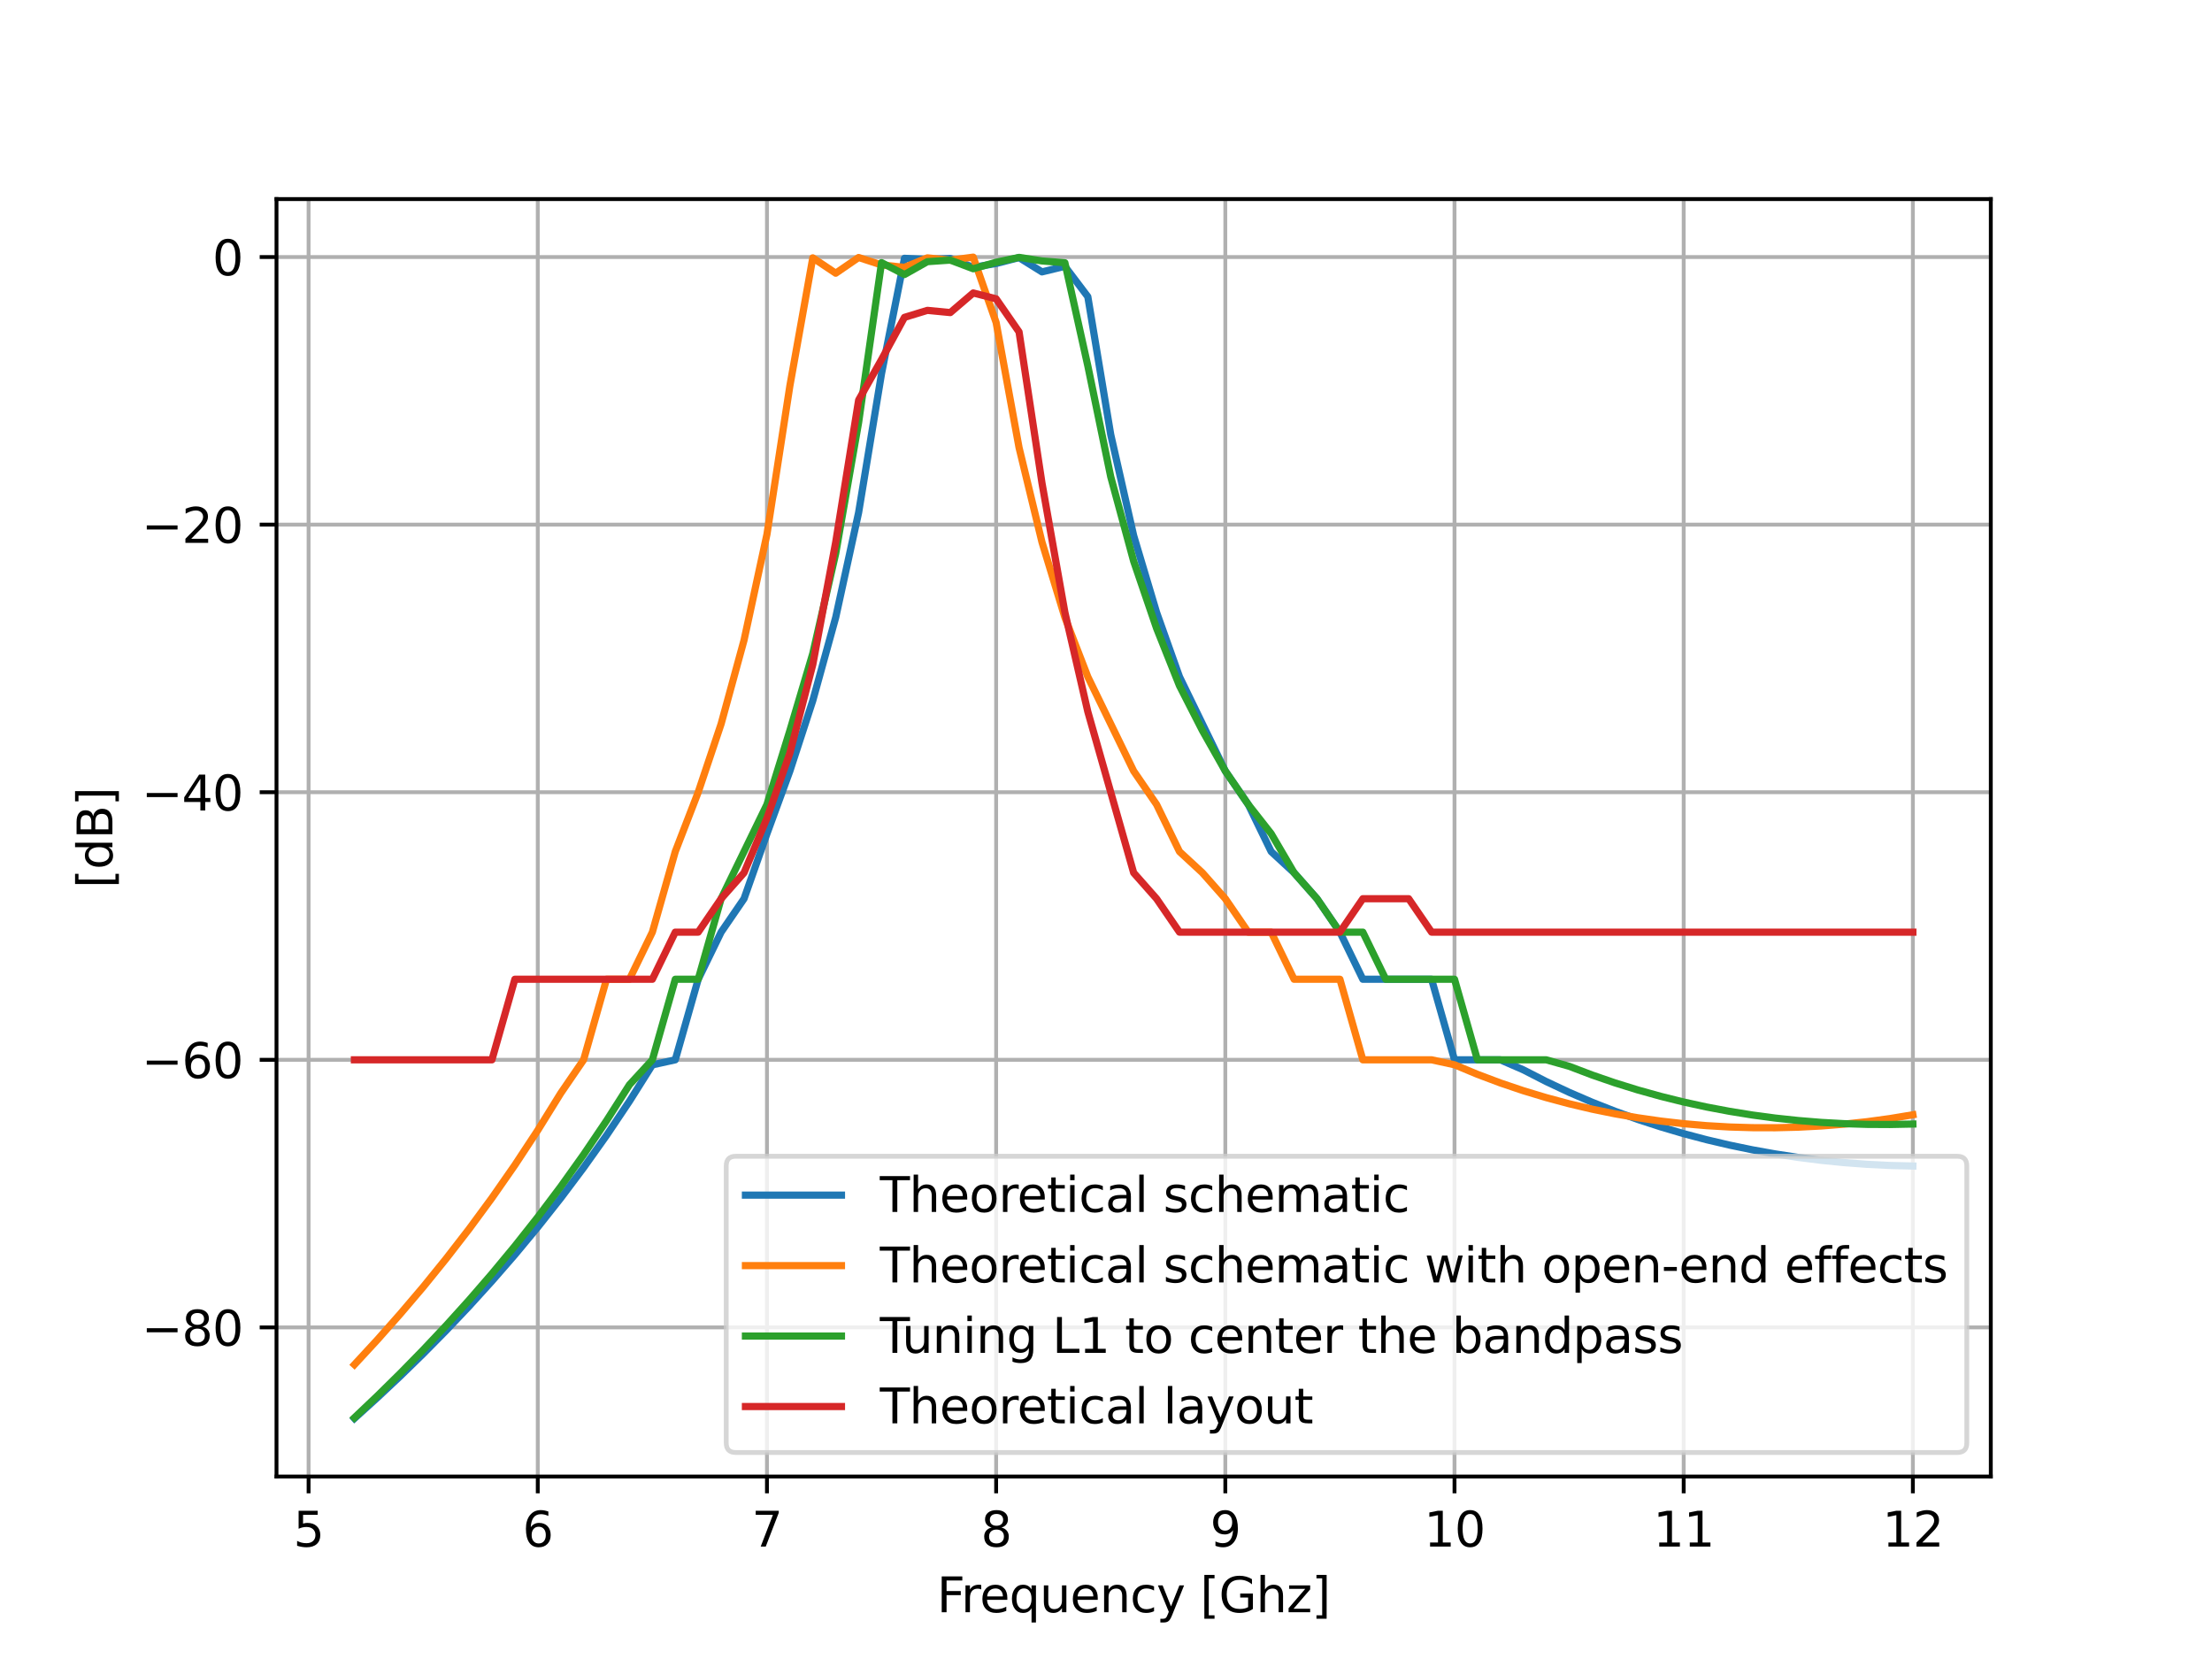 <?xml version="1.0" encoding="utf-8" standalone="no"?>
<!DOCTYPE svg PUBLIC "-//W3C//DTD SVG 1.1//EN"
  "http://www.w3.org/Graphics/SVG/1.1/DTD/svg11.dtd">
<svg height="345.6pt" version="1.1" viewBox="0 0 460.8 345.6" width="460.8pt" xmlns="http://www.w3.org/2000/svg" xmlns:xlink="http://www.w3.org/1999/xlink">
 <defs>
  <style type="text/css">*{stroke-linecap:butt;stroke-linejoin:round;}</style>
 </defs>
 <g id="figure_1">
  <g id="patch_1">
   <path d="M 0 345.6 
L 460.8 345.6 
L 460.8 0 
L 0 0 
z
" style="fill:#ffffff;"/>
  </g>
  <g id="axes_1">
   <g id="patch_2">
    <path d="M 57.6 307.584 
L 414.72 307.584 
L 414.72 41.472 
L 57.6 41.472 
z
" style="fill:#ffffff;"/>
   </g>
   <g id="matplotlib.axis_1">
    <g id="xtick_1">
     <g id="line2d_1">
      <path clip-path="url(#p3e8e9676e5)" d="M 64.284 307.584 
L 64.284 41.472 
" style="fill:none;stroke:#b0b0b0;stroke-linecap:square;stroke-width:0.8;"/>
     </g>
     <g id="line2d_2">
      <defs>
       <path d="M 0 0 
L 0 3.5 
" id="m221ea3f1b0" style="stroke:#000000;stroke-width:0.8;"/>
      </defs>
      <g>
       <use style="stroke:#000000;stroke-width:0.8;" x="64.284" xlink:href="#m221ea3f1b0" y="307.584"/>
      </g>
     </g>
     <g id="text_1">
      <!-- 5 -->
      <g transform="translate(61.103 322.182)scale(0.1 -0.1)">
       <defs>
        <path d="M 691 4666 
L 3169 4666 
L 3169 4134 
L 1269 4134 
L 1269 2991 
Q 1406 3038 1543 3061 
Q 1681 3084 1819 3084 
Q 2600 3084 3056 2656 
Q 3513 2228 3513 1497 
Q 3513 744 3044 326 
Q 2575 -91 1722 -91 
Q 1428 -91 1123 -41 
Q 819 9 494 109 
L 494 744 
Q 775 591 1075 516 
Q 1375 441 1709 441 
Q 2250 441 2565 725 
Q 2881 1009 2881 1497 
Q 2881 1984 2565 2268 
Q 2250 2553 1709 2553 
Q 1456 2553 1204 2497 
Q 953 2441 691 2322 
L 691 4666 
z
" id="DejaVuSans-35" transform="scale(0.016)"/>
       </defs>
       <use xlink:href="#DejaVuSans-35"/>
      </g>
     </g>
    </g>
    <g id="xtick_2">
     <g id="line2d_3">
      <path clip-path="url(#p3e8e9676e5)" d="M 112.027 307.584 
L 112.027 41.472 
" style="fill:none;stroke:#b0b0b0;stroke-linecap:square;stroke-width:0.8;"/>
     </g>
     <g id="line2d_4">
      <g>
       <use style="stroke:#000000;stroke-width:0.8;" x="112.027" xlink:href="#m221ea3f1b0" y="307.584"/>
      </g>
     </g>
     <g id="text_2">
      <!-- 6 -->
      <g transform="translate(108.846 322.182)scale(0.1 -0.1)">
       <defs>
        <path d="M 2113 2584 
Q 1688 2584 1439 2293 
Q 1191 2003 1191 1497 
Q 1191 994 1439 701 
Q 1688 409 2113 409 
Q 2538 409 2786 701 
Q 3034 994 3034 1497 
Q 3034 2003 2786 2293 
Q 2538 2584 2113 2584 
z
M 3366 4563 
L 3366 3988 
Q 3128 4100 2886 4159 
Q 2644 4219 2406 4219 
Q 1781 4219 1451 3797 
Q 1122 3375 1075 2522 
Q 1259 2794 1537 2939 
Q 1816 3084 2150 3084 
Q 2853 3084 3261 2657 
Q 3669 2231 3669 1497 
Q 3669 778 3244 343 
Q 2819 -91 2113 -91 
Q 1303 -91 875 529 
Q 447 1150 447 2328 
Q 447 3434 972 4092 
Q 1497 4750 2381 4750 
Q 2619 4750 2861 4703 
Q 3103 4656 3366 4563 
z
" id="DejaVuSans-36" transform="scale(0.016)"/>
       </defs>
       <use xlink:href="#DejaVuSans-36"/>
      </g>
     </g>
    </g>
    <g id="xtick_3">
     <g id="line2d_5">
      <path clip-path="url(#p3e8e9676e5)" d="M 159.771 307.584 
L 159.771 41.472 
" style="fill:none;stroke:#b0b0b0;stroke-linecap:square;stroke-width:0.8;"/>
     </g>
     <g id="line2d_6">
      <g>
       <use style="stroke:#000000;stroke-width:0.8;" x="159.771" xlink:href="#m221ea3f1b0" y="307.584"/>
      </g>
     </g>
     <g id="text_3">
      <!-- 7 -->
      <g transform="translate(156.589 322.182)scale(0.1 -0.1)">
       <defs>
        <path d="M 525 4666 
L 3525 4666 
L 3525 4397 
L 1831 0 
L 1172 0 
L 2766 4134 
L 525 4134 
L 525 4666 
z
" id="DejaVuSans-37" transform="scale(0.016)"/>
       </defs>
       <use xlink:href="#DejaVuSans-37"/>
      </g>
     </g>
    </g>
    <g id="xtick_4">
     <g id="line2d_7">
      <path clip-path="url(#p3e8e9676e5)" d="M 207.514 307.584 
L 207.514 41.472 
" style="fill:none;stroke:#b0b0b0;stroke-linecap:square;stroke-width:0.8;"/>
     </g>
     <g id="line2d_8">
      <g>
       <use style="stroke:#000000;stroke-width:0.8;" x="207.514" xlink:href="#m221ea3f1b0" y="307.584"/>
      </g>
     </g>
     <g id="text_4">
      <!-- 8 -->
      <g transform="translate(204.333 322.182)scale(0.1 -0.1)">
       <defs>
        <path d="M 2034 2216 
Q 1584 2216 1326 1975 
Q 1069 1734 1069 1313 
Q 1069 891 1326 650 
Q 1584 409 2034 409 
Q 2484 409 2743 651 
Q 3003 894 3003 1313 
Q 3003 1734 2745 1975 
Q 2488 2216 2034 2216 
z
M 1403 2484 
Q 997 2584 770 2862 
Q 544 3141 544 3541 
Q 544 4100 942 4425 
Q 1341 4750 2034 4750 
Q 2731 4750 3128 4425 
Q 3525 4100 3525 3541 
Q 3525 3141 3298 2862 
Q 3072 2584 2669 2484 
Q 3125 2378 3379 2068 
Q 3634 1759 3634 1313 
Q 3634 634 3220 271 
Q 2806 -91 2034 -91 
Q 1263 -91 848 271 
Q 434 634 434 1313 
Q 434 1759 690 2068 
Q 947 2378 1403 2484 
z
M 1172 3481 
Q 1172 3119 1398 2916 
Q 1625 2713 2034 2713 
Q 2441 2713 2670 2916 
Q 2900 3119 2900 3481 
Q 2900 3844 2670 4047 
Q 2441 4250 2034 4250 
Q 1625 4250 1398 4047 
Q 1172 3844 1172 3481 
z
" id="DejaVuSans-38" transform="scale(0.016)"/>
       </defs>
       <use xlink:href="#DejaVuSans-38"/>
      </g>
     </g>
    </g>
    <g id="xtick_5">
     <g id="line2d_9">
      <path clip-path="url(#p3e8e9676e5)" d="M 255.257 307.584 
L 255.257 41.472 
" style="fill:none;stroke:#b0b0b0;stroke-linecap:square;stroke-width:0.8;"/>
     </g>
     <g id="line2d_10">
      <g>
       <use style="stroke:#000000;stroke-width:0.8;" x="255.257" xlink:href="#m221ea3f1b0" y="307.584"/>
      </g>
     </g>
     <g id="text_5">
      <!-- 9 -->
      <g transform="translate(252.076 322.182)scale(0.1 -0.1)">
       <defs>
        <path d="M 703 97 
L 703 672 
Q 941 559 1184 500 
Q 1428 441 1663 441 
Q 2288 441 2617 861 
Q 2947 1281 2994 2138 
Q 2813 1869 2534 1725 
Q 2256 1581 1919 1581 
Q 1219 1581 811 2004 
Q 403 2428 403 3163 
Q 403 3881 828 4315 
Q 1253 4750 1959 4750 
Q 2769 4750 3195 4129 
Q 3622 3509 3622 2328 
Q 3622 1225 3098 567 
Q 2575 -91 1691 -91 
Q 1453 -91 1209 -44 
Q 966 3 703 97 
z
M 1959 2075 
Q 2384 2075 2632 2365 
Q 2881 2656 2881 3163 
Q 2881 3666 2632 3958 
Q 2384 4250 1959 4250 
Q 1534 4250 1286 3958 
Q 1038 3666 1038 3163 
Q 1038 2656 1286 2365 
Q 1534 2075 1959 2075 
z
" id="DejaVuSans-39" transform="scale(0.016)"/>
       </defs>
       <use xlink:href="#DejaVuSans-39"/>
      </g>
     </g>
    </g>
    <g id="xtick_6">
     <g id="line2d_11">
      <path clip-path="url(#p3e8e9676e5)" d="M 303.001 307.584 
L 303.001 41.472 
" style="fill:none;stroke:#b0b0b0;stroke-linecap:square;stroke-width:0.8;"/>
     </g>
     <g id="line2d_12">
      <g>
       <use style="stroke:#000000;stroke-width:0.8;" x="303.001" xlink:href="#m221ea3f1b0" y="307.584"/>
      </g>
     </g>
     <g id="text_6">
      <!-- 10 -->
      <g transform="translate(296.638 322.182)scale(0.1 -0.1)">
       <defs>
        <path d="M 794 531 
L 1825 531 
L 1825 4091 
L 703 3866 
L 703 4441 
L 1819 4666 
L 2450 4666 
L 2450 531 
L 3481 531 
L 3481 0 
L 794 0 
L 794 531 
z
" id="DejaVuSans-31" transform="scale(0.016)"/>
        <path d="M 2034 4250 
Q 1547 4250 1301 3770 
Q 1056 3291 1056 2328 
Q 1056 1369 1301 889 
Q 1547 409 2034 409 
Q 2525 409 2770 889 
Q 3016 1369 3016 2328 
Q 3016 3291 2770 3770 
Q 2525 4250 2034 4250 
z
M 2034 4750 
Q 2819 4750 3233 4129 
Q 3647 3509 3647 2328 
Q 3647 1150 3233 529 
Q 2819 -91 2034 -91 
Q 1250 -91 836 529 
Q 422 1150 422 2328 
Q 422 3509 836 4129 
Q 1250 4750 2034 4750 
z
" id="DejaVuSans-30" transform="scale(0.016)"/>
       </defs>
       <use xlink:href="#DejaVuSans-31"/>
       <use x="63.623" xlink:href="#DejaVuSans-30"/>
      </g>
     </g>
    </g>
    <g id="xtick_7">
     <g id="line2d_13">
      <path clip-path="url(#p3e8e9676e5)" d="M 350.744 307.584 
L 350.744 41.472 
" style="fill:none;stroke:#b0b0b0;stroke-linecap:square;stroke-width:0.8;"/>
     </g>
     <g id="line2d_14">
      <g>
       <use style="stroke:#000000;stroke-width:0.8;" x="350.744" xlink:href="#m221ea3f1b0" y="307.584"/>
      </g>
     </g>
     <g id="text_7">
      <!-- 11 -->
      <g transform="translate(344.381 322.182)scale(0.1 -0.1)">
       <use xlink:href="#DejaVuSans-31"/>
       <use x="63.623" xlink:href="#DejaVuSans-31"/>
      </g>
     </g>
    </g>
    <g id="xtick_8">
     <g id="line2d_15">
      <path clip-path="url(#p3e8e9676e5)" d="M 398.487 307.584 
L 398.487 41.472 
" style="fill:none;stroke:#b0b0b0;stroke-linecap:square;stroke-width:0.8;"/>
     </g>
     <g id="line2d_16">
      <g>
       <use style="stroke:#000000;stroke-width:0.8;" x="398.487" xlink:href="#m221ea3f1b0" y="307.584"/>
      </g>
     </g>
     <g id="text_8">
      <!-- 12 -->
      <g transform="translate(392.125 322.182)scale(0.1 -0.1)">
       <defs>
        <path d="M 1228 531 
L 3431 531 
L 3431 0 
L 469 0 
L 469 531 
Q 828 903 1448 1529 
Q 2069 2156 2228 2338 
Q 2531 2678 2651 2914 
Q 2772 3150 2772 3378 
Q 2772 3750 2511 3984 
Q 2250 4219 1831 4219 
Q 1534 4219 1204 4116 
Q 875 4013 500 3803 
L 500 4441 
Q 881 4594 1212 4672 
Q 1544 4750 1819 4750 
Q 2544 4750 2975 4387 
Q 3406 4025 3406 3419 
Q 3406 3131 3298 2873 
Q 3191 2616 2906 2266 
Q 2828 2175 2409 1742 
Q 1991 1309 1228 531 
z
" id="DejaVuSans-32" transform="scale(0.016)"/>
       </defs>
       <use xlink:href="#DejaVuSans-31"/>
       <use x="63.623" xlink:href="#DejaVuSans-32"/>
      </g>
     </g>
    </g>
    <g id="text_9">
     <!-- Frequency [Ghz] -->
     <g transform="translate(195.173 335.861)scale(0.1 -0.1)">
      <defs>
       <path d="M 628 4666 
L 3309 4666 
L 3309 4134 
L 1259 4134 
L 1259 2759 
L 3109 2759 
L 3109 2228 
L 1259 2228 
L 1259 0 
L 628 0 
L 628 4666 
z
" id="DejaVuSans-46" transform="scale(0.016)"/>
       <path d="M 2631 2963 
Q 2534 3019 2420 3045 
Q 2306 3072 2169 3072 
Q 1681 3072 1420 2755 
Q 1159 2438 1159 1844 
L 1159 0 
L 581 0 
L 581 3500 
L 1159 3500 
L 1159 2956 
Q 1341 3275 1631 3429 
Q 1922 3584 2338 3584 
Q 2397 3584 2469 3576 
Q 2541 3569 2628 3553 
L 2631 2963 
z
" id="DejaVuSans-72" transform="scale(0.016)"/>
       <path d="M 3597 1894 
L 3597 1613 
L 953 1613 
Q 991 1019 1311 708 
Q 1631 397 2203 397 
Q 2534 397 2845 478 
Q 3156 559 3463 722 
L 3463 178 
Q 3153 47 2828 -22 
Q 2503 -91 2169 -91 
Q 1331 -91 842 396 
Q 353 884 353 1716 
Q 353 2575 817 3079 
Q 1281 3584 2069 3584 
Q 2775 3584 3186 3129 
Q 3597 2675 3597 1894 
z
M 3022 2063 
Q 3016 2534 2758 2815 
Q 2500 3097 2075 3097 
Q 1594 3097 1305 2825 
Q 1016 2553 972 2059 
L 3022 2063 
z
" id="DejaVuSans-65" transform="scale(0.016)"/>
       <path d="M 947 1747 
Q 947 1113 1208 752 
Q 1469 391 1925 391 
Q 2381 391 2643 752 
Q 2906 1113 2906 1747 
Q 2906 2381 2643 2742 
Q 2381 3103 1925 3103 
Q 1469 3103 1208 2742 
Q 947 2381 947 1747 
z
M 2906 525 
Q 2725 213 2448 61 
Q 2172 -91 1784 -91 
Q 1150 -91 751 415 
Q 353 922 353 1747 
Q 353 2572 751 3078 
Q 1150 3584 1784 3584 
Q 2172 3584 2448 3432 
Q 2725 3281 2906 2969 
L 2906 3500 
L 3481 3500 
L 3481 -1331 
L 2906 -1331 
L 2906 525 
z
" id="DejaVuSans-71" transform="scale(0.016)"/>
       <path d="M 544 1381 
L 544 3500 
L 1119 3500 
L 1119 1403 
Q 1119 906 1312 657 
Q 1506 409 1894 409 
Q 2359 409 2629 706 
Q 2900 1003 2900 1516 
L 2900 3500 
L 3475 3500 
L 3475 0 
L 2900 0 
L 2900 538 
Q 2691 219 2414 64 
Q 2138 -91 1772 -91 
Q 1169 -91 856 284 
Q 544 659 544 1381 
z
M 1991 3584 
L 1991 3584 
z
" id="DejaVuSans-75" transform="scale(0.016)"/>
       <path d="M 3513 2113 
L 3513 0 
L 2938 0 
L 2938 2094 
Q 2938 2591 2744 2837 
Q 2550 3084 2163 3084 
Q 1697 3084 1428 2787 
Q 1159 2491 1159 1978 
L 1159 0 
L 581 0 
L 581 3500 
L 1159 3500 
L 1159 2956 
Q 1366 3272 1645 3428 
Q 1925 3584 2291 3584 
Q 2894 3584 3203 3211 
Q 3513 2838 3513 2113 
z
" id="DejaVuSans-6e" transform="scale(0.016)"/>
       <path d="M 3122 3366 
L 3122 2828 
Q 2878 2963 2633 3030 
Q 2388 3097 2138 3097 
Q 1578 3097 1268 2742 
Q 959 2388 959 1747 
Q 959 1106 1268 751 
Q 1578 397 2138 397 
Q 2388 397 2633 464 
Q 2878 531 3122 666 
L 3122 134 
Q 2881 22 2623 -34 
Q 2366 -91 2075 -91 
Q 1284 -91 818 406 
Q 353 903 353 1747 
Q 353 2603 823 3093 
Q 1294 3584 2113 3584 
Q 2378 3584 2631 3529 
Q 2884 3475 3122 3366 
z
" id="DejaVuSans-63" transform="scale(0.016)"/>
       <path d="M 2059 -325 
Q 1816 -950 1584 -1140 
Q 1353 -1331 966 -1331 
L 506 -1331 
L 506 -850 
L 844 -850 
Q 1081 -850 1212 -737 
Q 1344 -625 1503 -206 
L 1606 56 
L 191 3500 
L 800 3500 
L 1894 763 
L 2988 3500 
L 3597 3500 
L 2059 -325 
z
" id="DejaVuSans-79" transform="scale(0.016)"/>
       <path id="DejaVuSans-20" transform="scale(0.016)"/>
       <path d="M 550 4863 
L 1875 4863 
L 1875 4416 
L 1125 4416 
L 1125 -397 
L 1875 -397 
L 1875 -844 
L 550 -844 
L 550 4863 
z
" id="DejaVuSans-5b" transform="scale(0.016)"/>
       <path d="M 3809 666 
L 3809 1919 
L 2778 1919 
L 2778 2438 
L 4434 2438 
L 4434 434 
Q 4069 175 3628 42 
Q 3188 -91 2688 -91 
Q 1594 -91 976 548 
Q 359 1188 359 2328 
Q 359 3472 976 4111 
Q 1594 4750 2688 4750 
Q 3144 4750 3555 4637 
Q 3966 4525 4313 4306 
L 4313 3634 
Q 3963 3931 3569 4081 
Q 3175 4231 2741 4231 
Q 1884 4231 1454 3753 
Q 1025 3275 1025 2328 
Q 1025 1384 1454 906 
Q 1884 428 2741 428 
Q 3075 428 3337 486 
Q 3600 544 3809 666 
z
" id="DejaVuSans-47" transform="scale(0.016)"/>
       <path d="M 3513 2113 
L 3513 0 
L 2938 0 
L 2938 2094 
Q 2938 2591 2744 2837 
Q 2550 3084 2163 3084 
Q 1697 3084 1428 2787 
Q 1159 2491 1159 1978 
L 1159 0 
L 581 0 
L 581 4863 
L 1159 4863 
L 1159 2956 
Q 1366 3272 1645 3428 
Q 1925 3584 2291 3584 
Q 2894 3584 3203 3211 
Q 3513 2838 3513 2113 
z
" id="DejaVuSans-68" transform="scale(0.016)"/>
       <path d="M 353 3500 
L 3084 3500 
L 3084 2975 
L 922 459 
L 3084 459 
L 3084 0 
L 275 0 
L 275 525 
L 2438 3041 
L 353 3041 
L 353 3500 
z
" id="DejaVuSans-7a" transform="scale(0.016)"/>
       <path d="M 1947 4863 
L 1947 -844 
L 622 -844 
L 622 -397 
L 1369 -397 
L 1369 4416 
L 622 4416 
L 622 4863 
L 1947 4863 
z
" id="DejaVuSans-5d" transform="scale(0.016)"/>
      </defs>
      <use xlink:href="#DejaVuSans-46"/>
      <use x="50.27" xlink:href="#DejaVuSans-72"/>
      <use x="89.133" xlink:href="#DejaVuSans-65"/>
      <use x="150.656" xlink:href="#DejaVuSans-71"/>
      <use x="214.133" xlink:href="#DejaVuSans-75"/>
      <use x="277.512" xlink:href="#DejaVuSans-65"/>
      <use x="339.035" xlink:href="#DejaVuSans-6e"/>
      <use x="402.414" xlink:href="#DejaVuSans-63"/>
      <use x="457.395" xlink:href="#DejaVuSans-79"/>
      <use x="516.574" xlink:href="#DejaVuSans-20"/>
      <use x="548.361" xlink:href="#DejaVuSans-5b"/>
      <use x="587.375" xlink:href="#DejaVuSans-47"/>
      <use x="664.865" xlink:href="#DejaVuSans-68"/>
      <use x="728.244" xlink:href="#DejaVuSans-7a"/>
      <use x="780.734" xlink:href="#DejaVuSans-5d"/>
     </g>
    </g>
   </g>
   <g id="matplotlib.axis_2">
    <g id="ytick_1">
     <g id="line2d_17">
      <path clip-path="url(#p3e8e9676e5)" d="M 57.6 276.525 
L 414.72 276.525 
" style="fill:none;stroke:#b0b0b0;stroke-linecap:square;stroke-width:0.8;"/>
     </g>
     <g id="line2d_18">
      <defs>
       <path d="M 0 0 
L -3.5 0 
" id="md94259ba1b" style="stroke:#000000;stroke-width:0.8;"/>
      </defs>
      <g>
       <use style="stroke:#000000;stroke-width:0.8;" x="57.6" xlink:href="#md94259ba1b" y="276.525"/>
      </g>
     </g>
     <g id="text_10">
      <!-- −80 -->
      <g transform="translate(29.495 280.324)scale(0.1 -0.1)">
       <defs>
        <path d="M 678 2272 
L 4684 2272 
L 4684 1741 
L 678 1741 
L 678 2272 
z
" id="DejaVuSans-2212" transform="scale(0.016)"/>
       </defs>
       <use xlink:href="#DejaVuSans-2212"/>
       <use x="83.789" xlink:href="#DejaVuSans-38"/>
       <use x="147.412" xlink:href="#DejaVuSans-30"/>
      </g>
     </g>
    </g>
    <g id="ytick_2">
     <g id="line2d_19">
      <path clip-path="url(#p3e8e9676e5)" d="M 57.6 220.779 
L 414.72 220.779 
" style="fill:none;stroke:#b0b0b0;stroke-linecap:square;stroke-width:0.8;"/>
     </g>
     <g id="line2d_20">
      <g>
       <use style="stroke:#000000;stroke-width:0.8;" x="57.6" xlink:href="#md94259ba1b" y="220.779"/>
      </g>
     </g>
     <g id="text_11">
      <!-- −60 -->
      <g transform="translate(29.495 224.579)scale(0.1 -0.1)">
       <use xlink:href="#DejaVuSans-2212"/>
       <use x="83.789" xlink:href="#DejaVuSans-36"/>
       <use x="147.412" xlink:href="#DejaVuSans-30"/>
      </g>
     </g>
    </g>
    <g id="ytick_3">
     <g id="line2d_21">
      <path clip-path="url(#p3e8e9676e5)" d="M 57.6 165.034 
L 414.72 165.034 
" style="fill:none;stroke:#b0b0b0;stroke-linecap:square;stroke-width:0.8;"/>
     </g>
     <g id="line2d_22">
      <g>
       <use style="stroke:#000000;stroke-width:0.8;" x="57.6" xlink:href="#md94259ba1b" y="165.034"/>
      </g>
     </g>
     <g id="text_12">
      <!-- −40 -->
      <g transform="translate(29.495 168.833)scale(0.1 -0.1)">
       <defs>
        <path d="M 2419 4116 
L 825 1625 
L 2419 1625 
L 2419 4116 
z
M 2253 4666 
L 3047 4666 
L 3047 1625 
L 3713 1625 
L 3713 1100 
L 3047 1100 
L 3047 0 
L 2419 0 
L 2419 1100 
L 313 1100 
L 313 1709 
L 2253 4666 
z
" id="DejaVuSans-34" transform="scale(0.016)"/>
       </defs>
       <use xlink:href="#DejaVuSans-2212"/>
       <use x="83.789" xlink:href="#DejaVuSans-34"/>
       <use x="147.412" xlink:href="#DejaVuSans-30"/>
      </g>
     </g>
    </g>
    <g id="ytick_4">
     <g id="line2d_23">
      <path clip-path="url(#p3e8e9676e5)" d="M 57.6 109.289 
L 414.72 109.289 
" style="fill:none;stroke:#b0b0b0;stroke-linecap:square;stroke-width:0.8;"/>
     </g>
     <g id="line2d_24">
      <g>
       <use style="stroke:#000000;stroke-width:0.8;" x="57.6" xlink:href="#md94259ba1b" y="109.289"/>
      </g>
     </g>
     <g id="text_13">
      <!-- −20 -->
      <g transform="translate(29.495 113.088)scale(0.1 -0.1)">
       <use xlink:href="#DejaVuSans-2212"/>
       <use x="83.789" xlink:href="#DejaVuSans-32"/>
       <use x="147.412" xlink:href="#DejaVuSans-30"/>
      </g>
     </g>
    </g>
    <g id="ytick_5">
     <g id="line2d_25">
      <path clip-path="url(#p3e8e9676e5)" d="M 57.6 53.544 
L 414.72 53.544 
" style="fill:none;stroke:#b0b0b0;stroke-linecap:square;stroke-width:0.8;"/>
     </g>
     <g id="line2d_26">
      <g>
       <use style="stroke:#000000;stroke-width:0.8;" x="57.6" xlink:href="#md94259ba1b" y="53.544"/>
      </g>
     </g>
     <g id="text_14">
      <!-- 0 -->
      <g transform="translate(44.237 57.343)scale(0.1 -0.1)">
       <use xlink:href="#DejaVuSans-30"/>
      </g>
     </g>
    </g>
    <g id="text_15">
     <!-- [dB] -->
     <g transform="translate(23.416 185.034)rotate(-90)scale(0.1 -0.1)">
      <defs>
       <path d="M 2906 2969 
L 2906 4863 
L 3481 4863 
L 3481 0 
L 2906 0 
L 2906 525 
Q 2725 213 2448 61 
Q 2172 -91 1784 -91 
Q 1150 -91 751 415 
Q 353 922 353 1747 
Q 353 2572 751 3078 
Q 1150 3584 1784 3584 
Q 2172 3584 2448 3432 
Q 2725 3281 2906 2969 
z
M 947 1747 
Q 947 1113 1208 752 
Q 1469 391 1925 391 
Q 2381 391 2643 752 
Q 2906 1113 2906 1747 
Q 2906 2381 2643 2742 
Q 2381 3103 1925 3103 
Q 1469 3103 1208 2742 
Q 947 2381 947 1747 
z
" id="DejaVuSans-64" transform="scale(0.016)"/>
       <path d="M 1259 2228 
L 1259 519 
L 2272 519 
Q 2781 519 3026 730 
Q 3272 941 3272 1375 
Q 3272 1813 3026 2020 
Q 2781 2228 2272 2228 
L 1259 2228 
z
M 1259 4147 
L 1259 2741 
L 2194 2741 
Q 2656 2741 2882 2914 
Q 3109 3088 3109 3444 
Q 3109 3797 2882 3972 
Q 2656 4147 2194 4147 
L 1259 4147 
z
M 628 4666 
L 2241 4666 
Q 2963 4666 3353 4366 
Q 3744 4066 3744 3513 
Q 3744 3084 3544 2831 
Q 3344 2578 2956 2516 
Q 3422 2416 3680 2098 
Q 3938 1781 3938 1306 
Q 3938 681 3513 340 
Q 3088 0 2303 0 
L 628 0 
L 628 4666 
z
" id="DejaVuSans-42" transform="scale(0.016)"/>
      </defs>
      <use xlink:href="#DejaVuSans-5b"/>
      <use x="39.014" xlink:href="#DejaVuSans-64"/>
      <use x="102.49" xlink:href="#DejaVuSans-42"/>
      <use x="171.094" xlink:href="#DejaVuSans-5d"/>
     </g>
    </g>
   </g>
   <g id="line2d_27">
    <path clip-path="url(#p3e8e9676e5)" d="M 73.833 295.488 
L 78.607 291.157 
L 83.381 286.669 
L 88.156 282.009 
L 92.93 277.17 
L 97.704 272.131 
L 102.479 266.87 
L 107.253 261.384 
L 112.027 255.634 
L 116.802 249.599 
L 121.576 243.237 
L 126.35 236.527 
L 131.125 229.408 
L 135.899 221.831 
L 140.673 220.779 
L 145.448 203.998 
L 150.222 194.182 
L 154.996 187.217 
L 159.771 173.669 
L 164.545 160.62 
L 169.319 145.946 
L 174.094 128.621 
L 178.868 106.762 
L 183.642 77.812 
L 188.417 53.812 
L 193.191 54.033 
L 197.965 53.836 
L 202.74 55.694 
L 207.514 54.888 
L 212.288 53.665 
L 217.063 56.639 
L 221.837 55.484 
L 226.611 61.801 
L 231.386 90.533 
L 236.16 111.572 
L 240.934 127.568 
L 245.709 140.988 
L 250.483 150.804 
L 255.257 160.62 
L 260.032 167.585 
L 264.806 177.401 
L 269.58 181.815 
L 274.355 187.217 
L 279.129 194.182 
L 283.903 203.998 
L 288.678 203.998 
L 293.452 203.998 
L 298.226 203.998 
L 303.001 220.779 
L 307.775 220.779 
L 312.549 220.779 
L 317.324 222.861 
L 322.098 225.305 
L 326.872 227.548 
L 331.647 229.605 
L 336.421 231.486 
L 341.195 233.203 
L 345.97 234.756 
L 350.744 236.163 
L 355.518 237.425 
L 360.293 238.544 
L 365.067 239.532 
L 369.841 240.387 
L 374.616 241.116 
L 379.39 241.718 
L 384.164 242.194 
L 388.939 242.549 
L 393.713 242.788 
L 398.487 242.902 
" style="fill:none;stroke:#1f77b4;stroke-linecap:square;stroke-width:1.5;"/>
   </g>
   <g id="line2d_28">
    <path clip-path="url(#p3e8e9676e5)" d="M 73.833 284.277 
L 78.607 279.108 
L 83.381 273.716 
L 88.156 268.104 
L 92.93 262.214 
L 97.704 256.046 
L 102.479 249.559 
L 107.253 242.71 
L 112.027 235.461 
L 116.802 227.757 
L 121.576 220.779 
L 126.35 203.998 
L 131.125 203.998 
L 135.899 194.182 
L 140.673 177.401 
L 145.448 165.034 
L 150.222 150.804 
L 154.996 133.36 
L 159.771 111.308 
L 164.545 80.384 
L 169.319 53.714 
L 174.094 56.915 
L 178.868 53.641 
L 183.642 55.197 
L 188.417 55.694 
L 193.191 53.714 
L 197.965 54.206 
L 202.74 53.568 
L 207.514 67.195 
L 212.288 93.245 
L 217.063 112.94 
L 221.837 128.621 
L 226.611 140.988 
L 231.386 150.804 
L 236.16 160.62 
L 240.934 167.585 
L 245.709 177.401 
L 250.483 181.815 
L 255.257 187.217 
L 260.032 194.182 
L 264.806 194.182 
L 269.58 203.998 
L 274.355 203.998 
L 279.129 203.998 
L 283.903 220.779 
L 288.678 220.779 
L 293.452 220.779 
L 298.226 220.779 
L 303.001 221.813 
L 307.775 223.8 
L 312.549 225.596 
L 317.324 227.211 
L 322.098 228.652 
L 326.872 229.932 
L 331.647 231.056 
L 336.421 232.027 
L 341.195 232.854 
L 345.97 233.541 
L 350.744 234.084 
L 355.518 234.495 
L 360.293 234.774 
L 365.067 234.916 
L 369.841 234.929 
L 374.616 234.812 
L 379.39 234.563 
L 384.164 234.181 
L 388.939 233.669 
L 393.713 233.018 
L 398.487 232.228 
" style="fill:none;stroke:#ff7f0e;stroke-linecap:square;stroke-width:1.5;"/>
   </g>
   <g id="line2d_29">
    <path clip-path="url(#p3e8e9676e5)" d="M 73.833 295.335 
L 78.607 290.797 
L 83.381 286.094 
L 88.156 281.211 
L 92.93 276.14 
L 97.704 270.853 
L 102.479 265.343 
L 107.253 259.587 
L 112.027 253.551 
L 116.802 247.213 
L 121.576 240.529 
L 126.35 233.467 
L 131.125 225.974 
L 135.899 220.779 
L 140.673 203.998 
L 145.448 203.998 
L 150.222 187.217 
L 154.996 177.401 
L 159.771 167.585 
L 164.545 152.188 
L 169.319 136.13 
L 174.094 115.304 
L 178.868 87.993 
L 183.642 54.709 
L 188.417 57.195 
L 193.191 54.507 
L 197.965 54.182 
L 202.74 55.987 
L 207.514 54.633 
L 212.288 53.617 
L 217.063 54.356 
L 221.837 54.735 
L 226.611 76.216 
L 231.386 99.312 
L 236.16 116.908 
L 240.934 130.874 
L 245.709 142.851 
L 250.483 152.188 
L 255.257 160.62 
L 260.032 167.585 
L 264.806 173.669 
L 269.58 181.815 
L 274.355 187.217 
L 279.129 194.182 
L 283.903 194.182 
L 288.678 203.998 
L 293.452 203.998 
L 298.226 203.998 
L 303.001 203.998 
L 307.775 220.779 
L 312.549 220.779 
L 317.324 220.779 
L 322.098 220.779 
L 326.872 222.121 
L 331.647 223.935 
L 336.421 225.578 
L 341.195 227.06 
L 345.97 228.389 
L 350.744 229.571 
L 355.518 230.609 
L 360.293 231.508 
L 365.067 232.279 
L 369.841 232.918 
L 374.616 233.426 
L 379.39 233.817 
L 384.164 234.08 
L 388.939 234.227 
L 393.713 234.253 
L 398.487 234.156 
" style="fill:none;stroke:#2ca02c;stroke-linecap:square;stroke-width:1.5;"/>
   </g>
   <g id="line2d_30">
    <path clip-path="url(#p3e8e9676e5)" d="M 73.833 220.779 
L 78.607 220.779 
L 83.381 220.779 
L 88.156 220.779 
L 92.93 220.779 
L 97.704 220.779 
L 102.479 220.779 
L 107.253 203.998 
L 112.027 203.998 
L 116.802 203.998 
L 121.576 203.998 
L 126.35 203.998 
L 131.125 203.998 
L 135.899 203.998 
L 140.673 194.182 
L 145.448 194.182 
L 150.222 187.217 
L 154.996 181.815 
L 159.771 170.436 
L 164.545 156.888 
L 169.319 138.437 
L 174.094 112.94 
L 178.868 83.346 
L 183.642 74.894 
L 188.417 66.113 
L 193.191 64.653 
L 197.965 65.117 
L 202.74 61.031 
L 207.514 62.248 
L 212.288 69.144 
L 217.063 100.63 
L 221.837 127.568 
L 226.611 148.253 
L 231.386 165.034 
L 236.16 181.815 
L 240.934 187.217 
L 245.709 194.182 
L 250.483 194.182 
L 255.257 194.182 
L 260.032 194.182 
L 264.806 194.182 
L 269.58 194.182 
L 274.355 194.182 
L 279.129 194.182 
L 283.903 187.217 
L 288.678 187.217 
L 293.452 187.217 
L 298.226 194.182 
L 303.001 194.182 
L 307.775 194.182 
L 312.549 194.182 
L 317.324 194.182 
L 322.098 194.182 
L 326.872 194.182 
L 331.647 194.182 
L 336.421 194.182 
L 341.195 194.182 
L 345.97 194.182 
L 350.744 194.182 
L 355.518 194.182 
L 360.293 194.182 
L 365.067 194.182 
L 369.841 194.182 
L 374.616 194.182 
L 379.39 194.182 
L 384.164 194.182 
L 388.939 194.182 
L 393.713 194.182 
L 398.487 194.182 
" style="fill:none;stroke:#d62728;stroke-linecap:square;stroke-width:1.5;"/>
   </g>
   <g id="patch_3">
    <path d="M 57.6 307.584 
L 57.6 41.472 
" style="fill:none;stroke:#000000;stroke-linecap:square;stroke-linejoin:miter;stroke-width:0.8;"/>
   </g>
   <g id="patch_4">
    <path d="M 414.72 307.584 
L 414.72 41.472 
" style="fill:none;stroke:#000000;stroke-linecap:square;stroke-linejoin:miter;stroke-width:0.8;"/>
   </g>
   <g id="patch_5">
    <path d="M 57.6 307.584 
L 414.72 307.584 
" style="fill:none;stroke:#000000;stroke-linecap:square;stroke-linejoin:miter;stroke-width:0.8;"/>
   </g>
   <g id="patch_6">
    <path d="M 57.6 41.472 
L 414.72 41.472 
" style="fill:none;stroke:#000000;stroke-linecap:square;stroke-linejoin:miter;stroke-width:0.8;"/>
   </g>
   <g id="legend_1">
    <g id="patch_7">
     <path d="M 153.29 302.584 
L 407.72 302.584 
Q 409.72 302.584 409.72 300.584 
L 409.72 242.871 
Q 409.72 240.871 407.72 240.871 
L 153.29 240.871 
Q 151.29 240.871 151.29 242.871 
L 151.29 300.584 
Q 151.29 302.584 153.29 302.584 
z
" style="fill:#ffffff;opacity:0.8;stroke:#cccccc;stroke-linejoin:miter;"/>
    </g>
    <g id="line2d_31">
     <path d="M 155.29 248.97 
L 175.29 248.97 
" style="fill:none;stroke:#1f77b4;stroke-linecap:square;stroke-width:1.5;"/>
    </g>
    <g id="line2d_32"/>
    <g id="text_16">
     <!-- Theoretical schematic -->
     <g transform="translate(183.29 252.47)scale(0.1 -0.1)">
      <defs>
       <path d="M -19 4666 
L 3928 4666 
L 3928 4134 
L 2272 4134 
L 2272 0 
L 1638 0 
L 1638 4134 
L -19 4134 
L -19 4666 
z
" id="DejaVuSans-54" transform="scale(0.016)"/>
       <path d="M 1959 3097 
Q 1497 3097 1228 2736 
Q 959 2375 959 1747 
Q 959 1119 1226 758 
Q 1494 397 1959 397 
Q 2419 397 2687 759 
Q 2956 1122 2956 1747 
Q 2956 2369 2687 2733 
Q 2419 3097 1959 3097 
z
M 1959 3584 
Q 2709 3584 3137 3096 
Q 3566 2609 3566 1747 
Q 3566 888 3137 398 
Q 2709 -91 1959 -91 
Q 1206 -91 779 398 
Q 353 888 353 1747 
Q 353 2609 779 3096 
Q 1206 3584 1959 3584 
z
" id="DejaVuSans-6f" transform="scale(0.016)"/>
       <path d="M 1172 4494 
L 1172 3500 
L 2356 3500 
L 2356 3053 
L 1172 3053 
L 1172 1153 
Q 1172 725 1289 603 
Q 1406 481 1766 481 
L 2356 481 
L 2356 0 
L 1766 0 
Q 1100 0 847 248 
Q 594 497 594 1153 
L 594 3053 
L 172 3053 
L 172 3500 
L 594 3500 
L 594 4494 
L 1172 4494 
z
" id="DejaVuSans-74" transform="scale(0.016)"/>
       <path d="M 603 3500 
L 1178 3500 
L 1178 0 
L 603 0 
L 603 3500 
z
M 603 4863 
L 1178 4863 
L 1178 4134 
L 603 4134 
L 603 4863 
z
" id="DejaVuSans-69" transform="scale(0.016)"/>
       <path d="M 2194 1759 
Q 1497 1759 1228 1600 
Q 959 1441 959 1056 
Q 959 750 1161 570 
Q 1363 391 1709 391 
Q 2188 391 2477 730 
Q 2766 1069 2766 1631 
L 2766 1759 
L 2194 1759 
z
M 3341 1997 
L 3341 0 
L 2766 0 
L 2766 531 
Q 2569 213 2275 61 
Q 1981 -91 1556 -91 
Q 1019 -91 701 211 
Q 384 513 384 1019 
Q 384 1609 779 1909 
Q 1175 2209 1959 2209 
L 2766 2209 
L 2766 2266 
Q 2766 2663 2505 2880 
Q 2244 3097 1772 3097 
Q 1472 3097 1187 3025 
Q 903 2953 641 2809 
L 641 3341 
Q 956 3463 1253 3523 
Q 1550 3584 1831 3584 
Q 2591 3584 2966 3190 
Q 3341 2797 3341 1997 
z
" id="DejaVuSans-61" transform="scale(0.016)"/>
       <path d="M 603 4863 
L 1178 4863 
L 1178 0 
L 603 0 
L 603 4863 
z
" id="DejaVuSans-6c" transform="scale(0.016)"/>
       <path d="M 2834 3397 
L 2834 2853 
Q 2591 2978 2328 3040 
Q 2066 3103 1784 3103 
Q 1356 3103 1142 2972 
Q 928 2841 928 2578 
Q 928 2378 1081 2264 
Q 1234 2150 1697 2047 
L 1894 2003 
Q 2506 1872 2764 1633 
Q 3022 1394 3022 966 
Q 3022 478 2636 193 
Q 2250 -91 1575 -91 
Q 1294 -91 989 -36 
Q 684 19 347 128 
L 347 722 
Q 666 556 975 473 
Q 1284 391 1588 391 
Q 1994 391 2212 530 
Q 2431 669 2431 922 
Q 2431 1156 2273 1281 
Q 2116 1406 1581 1522 
L 1381 1569 
Q 847 1681 609 1914 
Q 372 2147 372 2553 
Q 372 3047 722 3315 
Q 1072 3584 1716 3584 
Q 2034 3584 2315 3537 
Q 2597 3491 2834 3397 
z
" id="DejaVuSans-73" transform="scale(0.016)"/>
       <path d="M 3328 2828 
Q 3544 3216 3844 3400 
Q 4144 3584 4550 3584 
Q 5097 3584 5394 3201 
Q 5691 2819 5691 2113 
L 5691 0 
L 5113 0 
L 5113 2094 
Q 5113 2597 4934 2840 
Q 4756 3084 4391 3084 
Q 3944 3084 3684 2787 
Q 3425 2491 3425 1978 
L 3425 0 
L 2847 0 
L 2847 2094 
Q 2847 2600 2669 2842 
Q 2491 3084 2119 3084 
Q 1678 3084 1418 2786 
Q 1159 2488 1159 1978 
L 1159 0 
L 581 0 
L 581 3500 
L 1159 3500 
L 1159 2956 
Q 1356 3278 1631 3431 
Q 1906 3584 2284 3584 
Q 2666 3584 2933 3390 
Q 3200 3197 3328 2828 
z
" id="DejaVuSans-6d" transform="scale(0.016)"/>
      </defs>
      <use xlink:href="#DejaVuSans-54"/>
      <use x="61.084" xlink:href="#DejaVuSans-68"/>
      <use x="124.463" xlink:href="#DejaVuSans-65"/>
      <use x="185.986" xlink:href="#DejaVuSans-6f"/>
      <use x="247.168" xlink:href="#DejaVuSans-72"/>
      <use x="286.031" xlink:href="#DejaVuSans-65"/>
      <use x="347.555" xlink:href="#DejaVuSans-74"/>
      <use x="386.764" xlink:href="#DejaVuSans-69"/>
      <use x="414.547" xlink:href="#DejaVuSans-63"/>
      <use x="469.527" xlink:href="#DejaVuSans-61"/>
      <use x="530.807" xlink:href="#DejaVuSans-6c"/>
      <use x="558.59" xlink:href="#DejaVuSans-20"/>
      <use x="590.377" xlink:href="#DejaVuSans-73"/>
      <use x="642.477" xlink:href="#DejaVuSans-63"/>
      <use x="697.457" xlink:href="#DejaVuSans-68"/>
      <use x="760.836" xlink:href="#DejaVuSans-65"/>
      <use x="822.359" xlink:href="#DejaVuSans-6d"/>
      <use x="919.771" xlink:href="#DejaVuSans-61"/>
      <use x="981.051" xlink:href="#DejaVuSans-74"/>
      <use x="1020.26" xlink:href="#DejaVuSans-69"/>
      <use x="1048.043" xlink:href="#DejaVuSans-63"/>
     </g>
    </g>
    <g id="line2d_33">
     <path d="M 155.29 263.648 
L 175.29 263.648 
" style="fill:none;stroke:#ff7f0e;stroke-linecap:square;stroke-width:1.5;"/>
    </g>
    <g id="line2d_34"/>
    <g id="text_17">
     <!-- Theoretical schematic with open-end effects -->
     <g transform="translate(183.29 267.148)scale(0.1 -0.1)">
      <defs>
       <path d="M 269 3500 
L 844 3500 
L 1563 769 
L 2278 3500 
L 2956 3500 
L 3675 769 
L 4391 3500 
L 4966 3500 
L 4050 0 
L 3372 0 
L 2619 2869 
L 1863 0 
L 1184 0 
L 269 3500 
z
" id="DejaVuSans-77" transform="scale(0.016)"/>
       <path d="M 1159 525 
L 1159 -1331 
L 581 -1331 
L 581 3500 
L 1159 3500 
L 1159 2969 
Q 1341 3281 1617 3432 
Q 1894 3584 2278 3584 
Q 2916 3584 3314 3078 
Q 3713 2572 3713 1747 
Q 3713 922 3314 415 
Q 2916 -91 2278 -91 
Q 1894 -91 1617 61 
Q 1341 213 1159 525 
z
M 3116 1747 
Q 3116 2381 2855 2742 
Q 2594 3103 2138 3103 
Q 1681 3103 1420 2742 
Q 1159 2381 1159 1747 
Q 1159 1113 1420 752 
Q 1681 391 2138 391 
Q 2594 391 2855 752 
Q 3116 1113 3116 1747 
z
" id="DejaVuSans-70" transform="scale(0.016)"/>
       <path d="M 313 2009 
L 1997 2009 
L 1997 1497 
L 313 1497 
L 313 2009 
z
" id="DejaVuSans-2d" transform="scale(0.016)"/>
       <path d="M 2375 4863 
L 2375 4384 
L 1825 4384 
Q 1516 4384 1395 4259 
Q 1275 4134 1275 3809 
L 1275 3500 
L 2222 3500 
L 2222 3053 
L 1275 3053 
L 1275 0 
L 697 0 
L 697 3053 
L 147 3053 
L 147 3500 
L 697 3500 
L 697 3744 
Q 697 4328 969 4595 
Q 1241 4863 1831 4863 
L 2375 4863 
z
" id="DejaVuSans-66" transform="scale(0.016)"/>
      </defs>
      <use xlink:href="#DejaVuSans-54"/>
      <use x="61.084" xlink:href="#DejaVuSans-68"/>
      <use x="124.463" xlink:href="#DejaVuSans-65"/>
      <use x="185.986" xlink:href="#DejaVuSans-6f"/>
      <use x="247.168" xlink:href="#DejaVuSans-72"/>
      <use x="286.031" xlink:href="#DejaVuSans-65"/>
      <use x="347.555" xlink:href="#DejaVuSans-74"/>
      <use x="386.764" xlink:href="#DejaVuSans-69"/>
      <use x="414.547" xlink:href="#DejaVuSans-63"/>
      <use x="469.527" xlink:href="#DejaVuSans-61"/>
      <use x="530.807" xlink:href="#DejaVuSans-6c"/>
      <use x="558.59" xlink:href="#DejaVuSans-20"/>
      <use x="590.377" xlink:href="#DejaVuSans-73"/>
      <use x="642.477" xlink:href="#DejaVuSans-63"/>
      <use x="697.457" xlink:href="#DejaVuSans-68"/>
      <use x="760.836" xlink:href="#DejaVuSans-65"/>
      <use x="822.359" xlink:href="#DejaVuSans-6d"/>
      <use x="919.771" xlink:href="#DejaVuSans-61"/>
      <use x="981.051" xlink:href="#DejaVuSans-74"/>
      <use x="1020.26" xlink:href="#DejaVuSans-69"/>
      <use x="1048.043" xlink:href="#DejaVuSans-63"/>
      <use x="1103.023" xlink:href="#DejaVuSans-20"/>
      <use x="1134.811" xlink:href="#DejaVuSans-77"/>
      <use x="1216.598" xlink:href="#DejaVuSans-69"/>
      <use x="1244.381" xlink:href="#DejaVuSans-74"/>
      <use x="1283.59" xlink:href="#DejaVuSans-68"/>
      <use x="1346.969" xlink:href="#DejaVuSans-20"/>
      <use x="1378.756" xlink:href="#DejaVuSans-6f"/>
      <use x="1439.938" xlink:href="#DejaVuSans-70"/>
      <use x="1503.414" xlink:href="#DejaVuSans-65"/>
      <use x="1564.938" xlink:href="#DejaVuSans-6e"/>
      <use x="1628.316" xlink:href="#DejaVuSans-2d"/>
      <use x="1664.4" xlink:href="#DejaVuSans-65"/>
      <use x="1725.924" xlink:href="#DejaVuSans-6e"/>
      <use x="1789.303" xlink:href="#DejaVuSans-64"/>
      <use x="1852.779" xlink:href="#DejaVuSans-20"/>
      <use x="1884.566" xlink:href="#DejaVuSans-65"/>
      <use x="1946.09" xlink:href="#DejaVuSans-66"/>
      <use x="1981.295" xlink:href="#DejaVuSans-66"/>
      <use x="2016.5" xlink:href="#DejaVuSans-65"/>
      <use x="2078.023" xlink:href="#DejaVuSans-63"/>
      <use x="2133.004" xlink:href="#DejaVuSans-74"/>
      <use x="2172.213" xlink:href="#DejaVuSans-73"/>
     </g>
    </g>
    <g id="line2d_35">
     <path d="M 155.29 278.326 
L 175.29 278.326 
" style="fill:none;stroke:#2ca02c;stroke-linecap:square;stroke-width:1.5;"/>
    </g>
    <g id="line2d_36"/>
    <g id="text_18">
     <!-- Tuning L1 to center the bandpass -->
     <g transform="translate(183.29 281.826)scale(0.1 -0.1)">
      <defs>
       <path d="M 2906 1791 
Q 2906 2416 2648 2759 
Q 2391 3103 1925 3103 
Q 1463 3103 1205 2759 
Q 947 2416 947 1791 
Q 947 1169 1205 825 
Q 1463 481 1925 481 
Q 2391 481 2648 825 
Q 2906 1169 2906 1791 
z
M 3481 434 
Q 3481 -459 3084 -895 
Q 2688 -1331 1869 -1331 
Q 1566 -1331 1297 -1286 
Q 1028 -1241 775 -1147 
L 775 -588 
Q 1028 -725 1275 -790 
Q 1522 -856 1778 -856 
Q 2344 -856 2625 -561 
Q 2906 -266 2906 331 
L 2906 616 
Q 2728 306 2450 153 
Q 2172 0 1784 0 
Q 1141 0 747 490 
Q 353 981 353 1791 
Q 353 2603 747 3093 
Q 1141 3584 1784 3584 
Q 2172 3584 2450 3431 
Q 2728 3278 2906 2969 
L 2906 3500 
L 3481 3500 
L 3481 434 
z
" id="DejaVuSans-67" transform="scale(0.016)"/>
       <path d="M 628 4666 
L 1259 4666 
L 1259 531 
L 3531 531 
L 3531 0 
L 628 0 
L 628 4666 
z
" id="DejaVuSans-4c" transform="scale(0.016)"/>
       <path d="M 3116 1747 
Q 3116 2381 2855 2742 
Q 2594 3103 2138 3103 
Q 1681 3103 1420 2742 
Q 1159 2381 1159 1747 
Q 1159 1113 1420 752 
Q 1681 391 2138 391 
Q 2594 391 2855 752 
Q 3116 1113 3116 1747 
z
M 1159 2969 
Q 1341 3281 1617 3432 
Q 1894 3584 2278 3584 
Q 2916 3584 3314 3078 
Q 3713 2572 3713 1747 
Q 3713 922 3314 415 
Q 2916 -91 2278 -91 
Q 1894 -91 1617 61 
Q 1341 213 1159 525 
L 1159 0 
L 581 0 
L 581 4863 
L 1159 4863 
L 1159 2969 
z
" id="DejaVuSans-62" transform="scale(0.016)"/>
      </defs>
      <use xlink:href="#DejaVuSans-54"/>
      <use x="45.959" xlink:href="#DejaVuSans-75"/>
      <use x="109.338" xlink:href="#DejaVuSans-6e"/>
      <use x="172.717" xlink:href="#DejaVuSans-69"/>
      <use x="200.5" xlink:href="#DejaVuSans-6e"/>
      <use x="263.879" xlink:href="#DejaVuSans-67"/>
      <use x="327.355" xlink:href="#DejaVuSans-20"/>
      <use x="359.143" xlink:href="#DejaVuSans-4c"/>
      <use x="414.855" xlink:href="#DejaVuSans-31"/>
      <use x="478.479" xlink:href="#DejaVuSans-20"/>
      <use x="510.266" xlink:href="#DejaVuSans-74"/>
      <use x="549.475" xlink:href="#DejaVuSans-6f"/>
      <use x="610.656" xlink:href="#DejaVuSans-20"/>
      <use x="642.443" xlink:href="#DejaVuSans-63"/>
      <use x="697.424" xlink:href="#DejaVuSans-65"/>
      <use x="758.947" xlink:href="#DejaVuSans-6e"/>
      <use x="822.326" xlink:href="#DejaVuSans-74"/>
      <use x="861.535" xlink:href="#DejaVuSans-65"/>
      <use x="923.059" xlink:href="#DejaVuSans-72"/>
      <use x="964.172" xlink:href="#DejaVuSans-20"/>
      <use x="995.959" xlink:href="#DejaVuSans-74"/>
      <use x="1035.168" xlink:href="#DejaVuSans-68"/>
      <use x="1098.547" xlink:href="#DejaVuSans-65"/>
      <use x="1160.07" xlink:href="#DejaVuSans-20"/>
      <use x="1191.857" xlink:href="#DejaVuSans-62"/>
      <use x="1255.334" xlink:href="#DejaVuSans-61"/>
      <use x="1316.613" xlink:href="#DejaVuSans-6e"/>
      <use x="1379.992" xlink:href="#DejaVuSans-64"/>
      <use x="1443.469" xlink:href="#DejaVuSans-70"/>
      <use x="1506.945" xlink:href="#DejaVuSans-61"/>
      <use x="1568.225" xlink:href="#DejaVuSans-73"/>
      <use x="1620.324" xlink:href="#DejaVuSans-73"/>
     </g>
    </g>
    <g id="line2d_37">
     <path d="M 155.29 293.004 
L 175.29 293.004 
" style="fill:none;stroke:#d62728;stroke-linecap:square;stroke-width:1.5;"/>
    </g>
    <g id="line2d_38"/>
    <g id="text_19">
     <!-- Theoretical layout -->
     <g transform="translate(183.29 296.504)scale(0.1 -0.1)">
      <use xlink:href="#DejaVuSans-54"/>
      <use x="61.084" xlink:href="#DejaVuSans-68"/>
      <use x="124.463" xlink:href="#DejaVuSans-65"/>
      <use x="185.986" xlink:href="#DejaVuSans-6f"/>
      <use x="247.168" xlink:href="#DejaVuSans-72"/>
      <use x="286.031" xlink:href="#DejaVuSans-65"/>
      <use x="347.555" xlink:href="#DejaVuSans-74"/>
      <use x="386.764" xlink:href="#DejaVuSans-69"/>
      <use x="414.547" xlink:href="#DejaVuSans-63"/>
      <use x="469.527" xlink:href="#DejaVuSans-61"/>
      <use x="530.807" xlink:href="#DejaVuSans-6c"/>
      <use x="558.59" xlink:href="#DejaVuSans-20"/>
      <use x="590.377" xlink:href="#DejaVuSans-6c"/>
      <use x="618.16" xlink:href="#DejaVuSans-61"/>
      <use x="679.439" xlink:href="#DejaVuSans-79"/>
      <use x="738.619" xlink:href="#DejaVuSans-6f"/>
      <use x="799.801" xlink:href="#DejaVuSans-75"/>
      <use x="863.18" xlink:href="#DejaVuSans-74"/>
     </g>
    </g>
   </g>
  </g>
 </g>
 <defs>
  <clipPath id="p3e8e9676e5">
   <rect height="266.112" width="357.12" x="57.6" y="41.472"/>
  </clipPath>
 </defs>
</svg>
